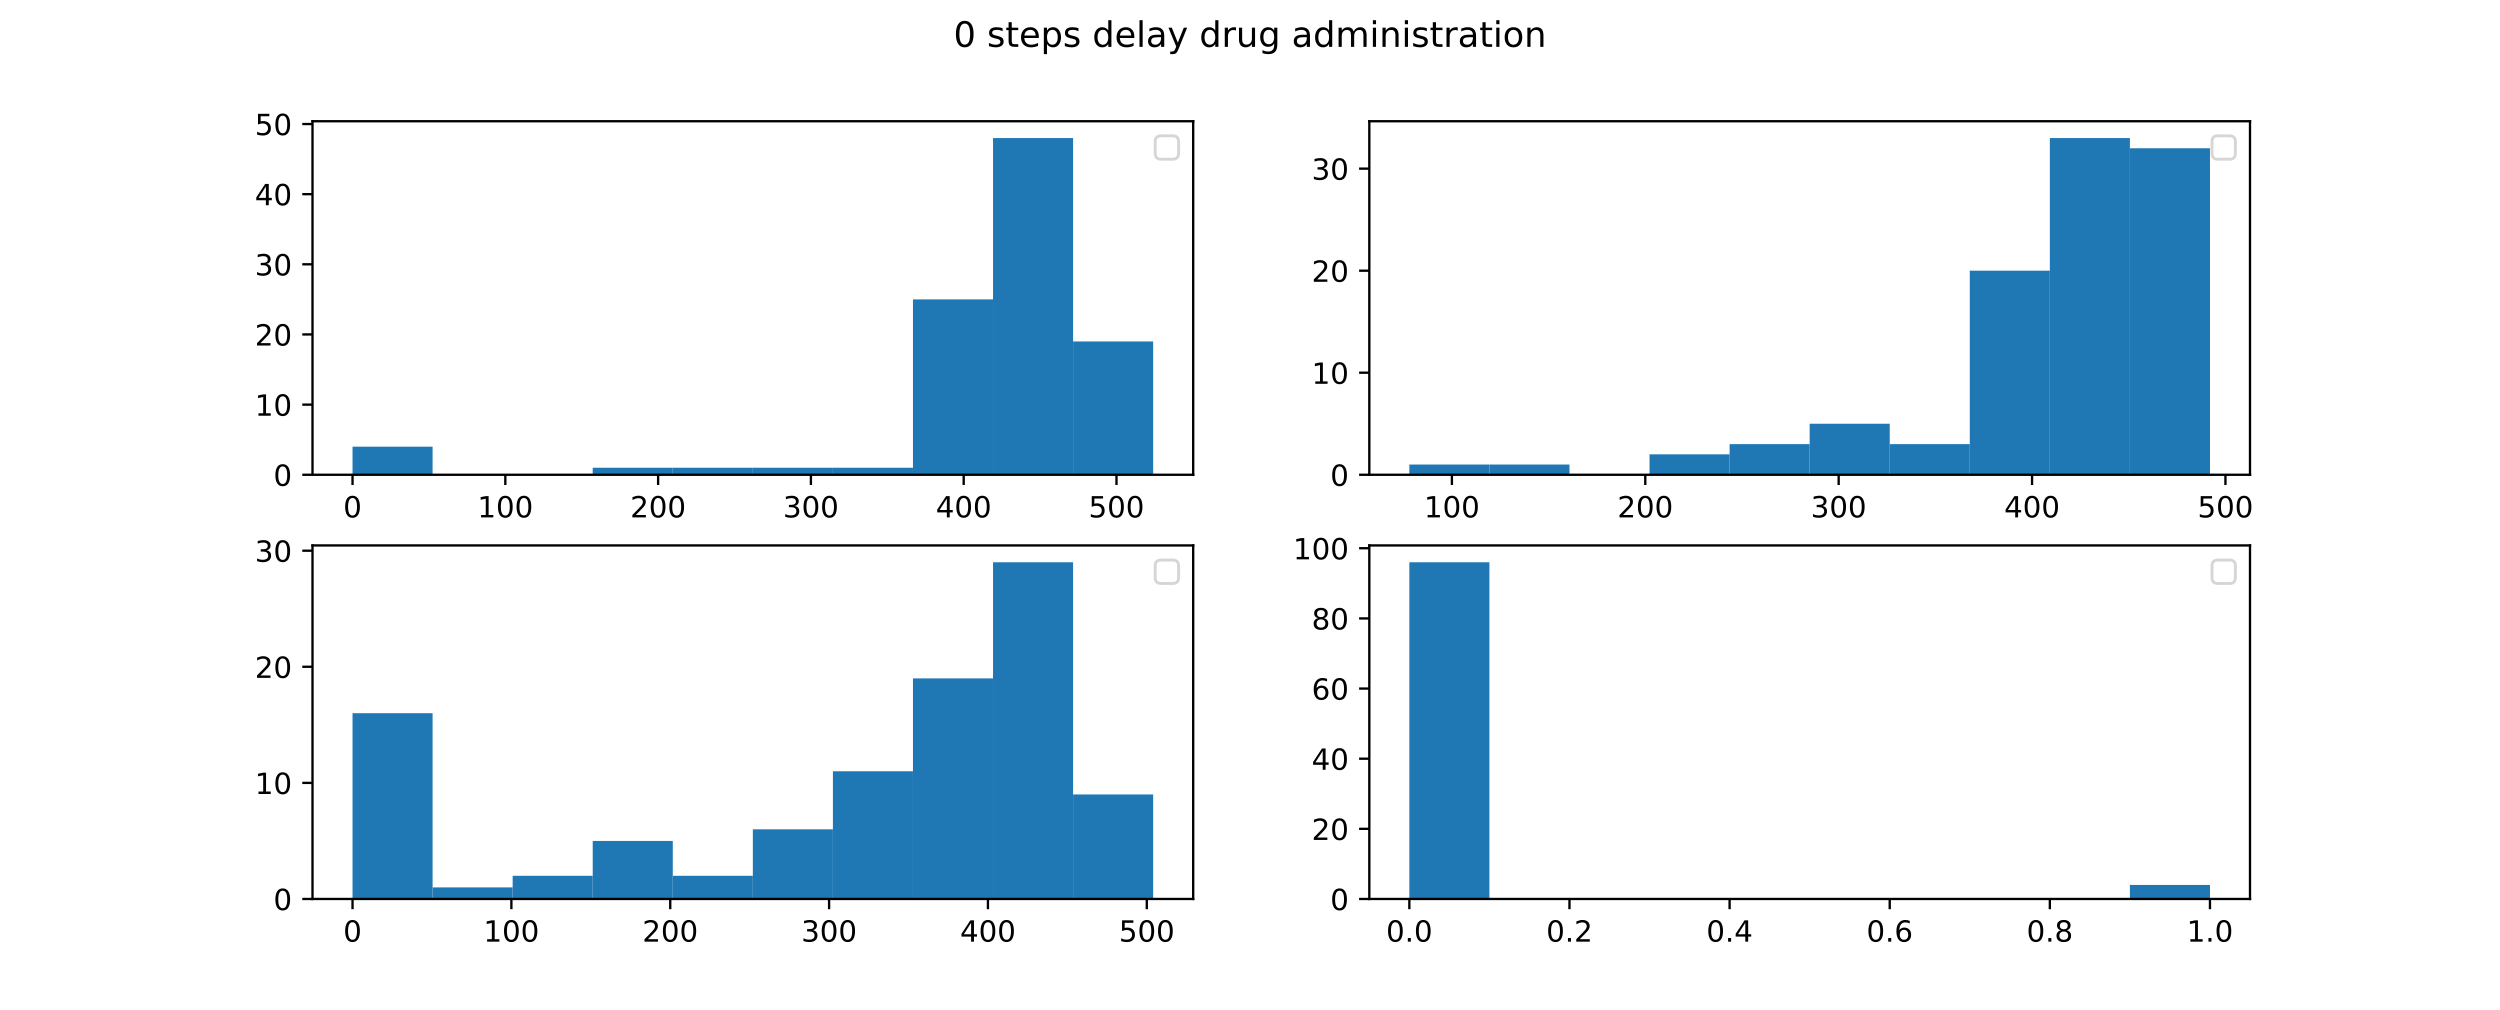 <?xml version="1.0" encoding="utf-8" standalone="no"?>
<!DOCTYPE svg PUBLIC "-//W3C//DTD SVG 1.1//EN"
  "http://www.w3.org/Graphics/SVG/1.1/DTD/svg11.dtd">
<!-- Created with matplotlib (http://matplotlib.org/) -->
<svg height="345.6pt" version="1.1" viewBox="0 0 855.36 345.6" width="855.36pt" xmlns="http://www.w3.org/2000/svg" xmlns:xlink="http://www.w3.org/1999/xlink">
 <defs>
  <style type="text/css">
*{stroke-linecap:butt;stroke-linejoin:round;}
  </style>
 </defs>
 <g id="figure_1">
  <g id="patch_1">
   <path d="M 0 345.6 
L 855.36 345.6 
L 855.36 0 
L 0 0 
z
" style="fill:#ffffff;"/>
  </g>
  <g id="axes_1">
   <g id="patch_2">
    <path d="M 106.92 162.432 
L 408.24 162.432 
L 408.24 41.472 
L 106.92 41.472 
z
" style="fill:#ffffff;"/>
   </g>
   <g id="patch_3">
    <path clip-path="url(#pc5f89e86bd)" d="M 120.616 162.432 
L 148.009 162.432 
L 148.009 152.832 
L 120.616 152.832 
z
" style="fill:#1f77b4;"/>
   </g>
   <g id="patch_4">
    <path clip-path="url(#pc5f89e86bd)" d="M 148.009 162.432 
L 175.402 162.432 
L 175.402 162.432 
L 148.009 162.432 
z
" style="fill:#1f77b4;"/>
   </g>
   <g id="patch_5">
    <path clip-path="url(#pc5f89e86bd)" d="M 175.402 162.432 
L 202.795 162.432 
L 202.795 162.432 
L 175.402 162.432 
z
" style="fill:#1f77b4;"/>
   </g>
   <g id="patch_6">
    <path clip-path="url(#pc5f89e86bd)" d="M 202.795 162.432 
L 230.187 162.432 
L 230.187 160.032 
L 202.795 160.032 
z
" style="fill:#1f77b4;"/>
   </g>
   <g id="patch_7">
    <path clip-path="url(#pc5f89e86bd)" d="M 230.187 162.432 
L 257.58 162.432 
L 257.58 160.032 
L 230.187 160.032 
z
" style="fill:#1f77b4;"/>
   </g>
   <g id="patch_8">
    <path clip-path="url(#pc5f89e86bd)" d="M 257.58 162.432 
L 284.973 162.432 
L 284.973 160.032 
L 257.58 160.032 
z
" style="fill:#1f77b4;"/>
   </g>
   <g id="patch_9">
    <path clip-path="url(#pc5f89e86bd)" d="M 284.973 162.432 
L 312.365 162.432 
L 312.365 160.032 
L 284.973 160.032 
z
" style="fill:#1f77b4;"/>
   </g>
   <g id="patch_10">
    <path clip-path="url(#pc5f89e86bd)" d="M 312.365 162.432 
L 339.758 162.432 
L 339.758 102.432 
L 312.365 102.432 
z
" style="fill:#1f77b4;"/>
   </g>
   <g id="patch_11">
    <path clip-path="url(#pc5f89e86bd)" d="M 339.758 162.432 
L 367.151 162.432 
L 367.151 47.232 
L 339.758 47.232 
z
" style="fill:#1f77b4;"/>
   </g>
   <g id="patch_12">
    <path clip-path="url(#pc5f89e86bd)" d="M 367.151 162.432 
L 394.544 162.432 
L 394.544 116.832 
L 367.151 116.832 
z
" style="fill:#1f77b4;"/>
   </g>
   <g id="matplotlib.axis_1">
    <g id="xtick_1">
     <g id="line2d_1">
      <defs>
       <path d="M 0 0 
L 0 3.5 
" id="m155c1b46a4" style="stroke:#000000;stroke-width:0.8;"/>
      </defs>
      <g>
       <use style="stroke:#000000;stroke-width:0.8;" x="120.616" xlink:href="#m155c1b46a4" y="162.432"/>
      </g>
     </g>
     <g id="text_1">
      <!-- 0 -->
      <defs>
       <path d="M 31.781 66.406 
Q 24.172 66.406 20.328 58.906 
Q 16.5 51.422 16.5 36.375 
Q 16.5 21.391 20.328 13.891 
Q 24.172 6.391 31.781 6.391 
Q 39.453 6.391 43.281 13.891 
Q 47.125 21.391 47.125 36.375 
Q 47.125 51.422 43.281 58.906 
Q 39.453 66.406 31.781 66.406 
z
M 31.781 74.219 
Q 44.047 74.219 50.516 64.516 
Q 56.984 54.828 56.984 36.375 
Q 56.984 17.969 50.516 8.266 
Q 44.047 -1.422 31.781 -1.422 
Q 19.531 -1.422 13.062 8.266 
Q 6.594 17.969 6.594 36.375 
Q 6.594 54.828 13.062 64.516 
Q 19.531 74.219 31.781 74.219 
z
" id="DejaVuSans-30"/>
      </defs>
      <g transform="translate(117.435 177.03)scale(0.1 -0.1)">
       <use xlink:href="#DejaVuSans-30"/>
      </g>
     </g>
    </g>
    <g id="xtick_2">
     <g id="line2d_2">
      <g>
       <use style="stroke:#000000;stroke-width:0.8;" x="172.893" xlink:href="#m155c1b46a4" y="162.432"/>
      </g>
     </g>
     <g id="text_2">
      <!-- 100 -->
      <defs>
       <path d="M 12.406 8.297 
L 28.516 8.297 
L 28.516 63.922 
L 10.984 60.406 
L 10.984 69.391 
L 28.422 72.906 
L 38.281 72.906 
L 38.281 8.297 
L 54.391 8.297 
L 54.391 0 
L 12.406 0 
z
" id="DejaVuSans-31"/>
      </defs>
      <g transform="translate(163.349 177.03)scale(0.1 -0.1)">
       <use xlink:href="#DejaVuSans-31"/>
       <use x="63.623" xlink:href="#DejaVuSans-30"/>
       <use x="127.246" xlink:href="#DejaVuSans-30"/>
      </g>
     </g>
    </g>
    <g id="xtick_3">
     <g id="line2d_3">
      <g>
       <use style="stroke:#000000;stroke-width:0.8;" x="225.169" xlink:href="#m155c1b46a4" y="162.432"/>
      </g>
     </g>
     <g id="text_3">
      <!-- 200 -->
      <defs>
       <path d="M 19.188 8.297 
L 53.609 8.297 
L 53.609 0 
L 7.328 0 
L 7.328 8.297 
Q 12.938 14.109 22.625 23.891 
Q 32.328 33.688 34.812 36.531 
Q 39.547 41.844 41.422 45.531 
Q 43.312 49.219 43.312 52.781 
Q 43.312 58.594 39.234 62.25 
Q 35.156 65.922 28.609 65.922 
Q 23.969 65.922 18.812 64.312 
Q 13.672 62.703 7.812 59.422 
L 7.812 69.391 
Q 13.766 71.781 18.938 73 
Q 24.125 74.219 28.422 74.219 
Q 39.75 74.219 46.484 68.547 
Q 53.219 62.891 53.219 53.422 
Q 53.219 48.922 51.531 44.891 
Q 49.859 40.875 45.406 35.406 
Q 44.188 33.984 37.641 27.219 
Q 31.109 20.453 19.188 8.297 
z
" id="DejaVuSans-32"/>
      </defs>
      <g transform="translate(215.625 177.03)scale(0.1 -0.1)">
       <use xlink:href="#DejaVuSans-32"/>
       <use x="63.623" xlink:href="#DejaVuSans-30"/>
       <use x="127.246" xlink:href="#DejaVuSans-30"/>
      </g>
     </g>
    </g>
    <g id="xtick_4">
     <g id="line2d_4">
      <g>
       <use style="stroke:#000000;stroke-width:0.8;" x="277.445" xlink:href="#m155c1b46a4" y="162.432"/>
      </g>
     </g>
     <g id="text_4">
      <!-- 300 -->
      <defs>
       <path d="M 40.578 39.312 
Q 47.656 37.797 51.625 33 
Q 55.609 28.219 55.609 21.188 
Q 55.609 10.406 48.188 4.484 
Q 40.766 -1.422 27.094 -1.422 
Q 22.516 -1.422 17.656 -0.516 
Q 12.797 0.391 7.625 2.203 
L 7.625 11.719 
Q 11.719 9.328 16.594 8.109 
Q 21.484 6.891 26.812 6.891 
Q 36.078 6.891 40.938 10.547 
Q 45.797 14.203 45.797 21.188 
Q 45.797 27.641 41.281 31.266 
Q 36.766 34.906 28.719 34.906 
L 20.219 34.906 
L 20.219 43.016 
L 29.109 43.016 
Q 36.375 43.016 40.234 45.922 
Q 44.094 48.828 44.094 54.297 
Q 44.094 59.906 40.109 62.906 
Q 36.141 65.922 28.719 65.922 
Q 24.656 65.922 20.016 65.031 
Q 15.375 64.156 9.812 62.312 
L 9.812 71.094 
Q 15.438 72.656 20.344 73.438 
Q 25.25 74.219 29.594 74.219 
Q 40.828 74.219 47.359 69.109 
Q 53.906 64.016 53.906 55.328 
Q 53.906 49.266 50.438 45.094 
Q 46.969 40.922 40.578 39.312 
z
" id="DejaVuSans-33"/>
      </defs>
      <g transform="translate(267.901 177.03)scale(0.1 -0.1)">
       <use xlink:href="#DejaVuSans-33"/>
       <use x="63.623" xlink:href="#DejaVuSans-30"/>
       <use x="127.246" xlink:href="#DejaVuSans-30"/>
      </g>
     </g>
    </g>
    <g id="xtick_5">
     <g id="line2d_5">
      <g>
       <use style="stroke:#000000;stroke-width:0.8;" x="329.721" xlink:href="#m155c1b46a4" y="162.432"/>
      </g>
     </g>
     <g id="text_5">
      <!-- 400 -->
      <defs>
       <path d="M 37.797 64.312 
L 12.891 25.391 
L 37.797 25.391 
z
M 35.203 72.906 
L 47.609 72.906 
L 47.609 25.391 
L 58.016 25.391 
L 58.016 17.188 
L 47.609 17.188 
L 47.609 0 
L 37.797 0 
L 37.797 17.188 
L 4.891 17.188 
L 4.891 26.703 
z
" id="DejaVuSans-34"/>
      </defs>
      <g transform="translate(320.177 177.03)scale(0.1 -0.1)">
       <use xlink:href="#DejaVuSans-34"/>
       <use x="63.623" xlink:href="#DejaVuSans-30"/>
       <use x="127.246" xlink:href="#DejaVuSans-30"/>
      </g>
     </g>
    </g>
    <g id="xtick_6">
     <g id="line2d_6">
      <g>
       <use style="stroke:#000000;stroke-width:0.8;" x="381.997" xlink:href="#m155c1b46a4" y="162.432"/>
      </g>
     </g>
     <g id="text_6">
      <!-- 500 -->
      <defs>
       <path d="M 10.797 72.906 
L 49.516 72.906 
L 49.516 64.594 
L 19.828 64.594 
L 19.828 46.734 
Q 21.969 47.469 24.109 47.828 
Q 26.266 48.188 28.422 48.188 
Q 40.625 48.188 47.75 41.5 
Q 54.891 34.812 54.891 23.391 
Q 54.891 11.625 47.562 5.094 
Q 40.234 -1.422 26.906 -1.422 
Q 22.312 -1.422 17.547 -0.641 
Q 12.797 0.141 7.719 1.703 
L 7.719 11.625 
Q 12.109 9.234 16.797 8.062 
Q 21.484 6.891 26.703 6.891 
Q 35.156 6.891 40.078 11.328 
Q 45.016 15.766 45.016 23.391 
Q 45.016 31 40.078 35.438 
Q 35.156 39.891 26.703 39.891 
Q 22.75 39.891 18.812 39.016 
Q 14.891 38.141 10.797 36.281 
z
" id="DejaVuSans-35"/>
      </defs>
      <g transform="translate(372.454 177.03)scale(0.1 -0.1)">
       <use xlink:href="#DejaVuSans-35"/>
       <use x="63.623" xlink:href="#DejaVuSans-30"/>
       <use x="127.246" xlink:href="#DejaVuSans-30"/>
      </g>
     </g>
    </g>
   </g>
   <g id="matplotlib.axis_2">
    <g id="ytick_1">
     <g id="line2d_7">
      <defs>
       <path d="M 0 0 
L -3.5 0 
" id="mde12a4a5ee" style="stroke:#000000;stroke-width:0.8;"/>
      </defs>
      <g>
       <use style="stroke:#000000;stroke-width:0.8;" x="106.92" xlink:href="#mde12a4a5ee" y="162.432"/>
      </g>
     </g>
     <g id="text_7">
      <!-- 0 -->
      <g transform="translate(93.558 166.231)scale(0.1 -0.1)">
       <use xlink:href="#DejaVuSans-30"/>
      </g>
     </g>
    </g>
    <g id="ytick_2">
     <g id="line2d_8">
      <g>
       <use style="stroke:#000000;stroke-width:0.8;" x="106.92" xlink:href="#mde12a4a5ee" y="138.432"/>
      </g>
     </g>
     <g id="text_8">
      <!-- 10 -->
      <g transform="translate(87.195 142.231)scale(0.1 -0.1)">
       <use xlink:href="#DejaVuSans-31"/>
       <use x="63.623" xlink:href="#DejaVuSans-30"/>
      </g>
     </g>
    </g>
    <g id="ytick_3">
     <g id="line2d_9">
      <g>
       <use style="stroke:#000000;stroke-width:0.8;" x="106.92" xlink:href="#mde12a4a5ee" y="114.432"/>
      </g>
     </g>
     <g id="text_9">
      <!-- 20 -->
      <g transform="translate(87.195 118.231)scale(0.1 -0.1)">
       <use xlink:href="#DejaVuSans-32"/>
       <use x="63.623" xlink:href="#DejaVuSans-30"/>
      </g>
     </g>
    </g>
    <g id="ytick_4">
     <g id="line2d_10">
      <g>
       <use style="stroke:#000000;stroke-width:0.8;" x="106.92" xlink:href="#mde12a4a5ee" y="90.432"/>
      </g>
     </g>
     <g id="text_10">
      <!-- 30 -->
      <g transform="translate(87.195 94.231)scale(0.1 -0.1)">
       <use xlink:href="#DejaVuSans-33"/>
       <use x="63.623" xlink:href="#DejaVuSans-30"/>
      </g>
     </g>
    </g>
    <g id="ytick_5">
     <g id="line2d_11">
      <g>
       <use style="stroke:#000000;stroke-width:0.8;" x="106.92" xlink:href="#mde12a4a5ee" y="66.432"/>
      </g>
     </g>
     <g id="text_11">
      <!-- 40 -->
      <g transform="translate(87.195 70.231)scale(0.1 -0.1)">
       <use xlink:href="#DejaVuSans-34"/>
       <use x="63.623" xlink:href="#DejaVuSans-30"/>
      </g>
     </g>
    </g>
    <g id="ytick_6">
     <g id="line2d_12">
      <g>
       <use style="stroke:#000000;stroke-width:0.8;" x="106.92" xlink:href="#mde12a4a5ee" y="42.432"/>
      </g>
     </g>
     <g id="text_12">
      <!-- 50 -->
      <g transform="translate(87.195 46.231)scale(0.1 -0.1)">
       <use xlink:href="#DejaVuSans-35"/>
       <use x="63.623" xlink:href="#DejaVuSans-30"/>
      </g>
     </g>
    </g>
   </g>
   <g id="patch_13">
    <path d="M 106.92 162.432 
L 106.92 41.472 
" style="fill:none;stroke:#000000;stroke-linecap:square;stroke-linejoin:miter;stroke-width:0.8;"/>
   </g>
   <g id="patch_14">
    <path d="M 408.24 162.432 
L 408.24 41.472 
" style="fill:none;stroke:#000000;stroke-linecap:square;stroke-linejoin:miter;stroke-width:0.8;"/>
   </g>
   <g id="patch_15">
    <path d="M 106.92 162.432 
L 408.24 162.432 
" style="fill:none;stroke:#000000;stroke-linecap:square;stroke-linejoin:miter;stroke-width:0.8;"/>
   </g>
   <g id="patch_16">
    <path d="M 106.92 41.472 
L 408.24 41.472 
" style="fill:none;stroke:#000000;stroke-linecap:square;stroke-linejoin:miter;stroke-width:0.8;"/>
   </g>
   <g id="legend_1">
    <g id="patch_17">
     <path d="M 397.24 54.472 
L 401.24 54.472 
Q 403.24 54.472 403.24 52.472 
L 403.24 48.472 
Q 403.24 46.472 401.24 46.472 
L 397.24 46.472 
Q 395.24 46.472 395.24 48.472 
L 395.24 52.472 
Q 395.24 54.472 397.24 54.472 
z
" style="fill:#ffffff;opacity:0.8;stroke:#cccccc;stroke-linejoin:miter;"/>
    </g>
   </g>
  </g>
  <g id="axes_2">
   <g id="patch_18">
    <path d="M 468.504 162.432 
L 769.824 162.432 
L 769.824 41.472 
L 468.504 41.472 
z
" style="fill:#ffffff;"/>
   </g>
   <g id="patch_19">
    <path clip-path="url(#p5e4010eaa0)" d="M 482.2 162.432 
L 509.593 162.432 
L 509.593 158.941 
L 482.2 158.941 
z
" style="fill:#1f77b4;"/>
   </g>
   <g id="patch_20">
    <path clip-path="url(#p5e4010eaa0)" d="M 509.593 162.432 
L 536.986 162.432 
L 536.986 158.941 
L 509.593 158.941 
z
" style="fill:#1f77b4;"/>
   </g>
   <g id="patch_21">
    <path clip-path="url(#p5e4010eaa0)" d="M 536.986 162.432 
L 564.379 162.432 
L 564.379 162.432 
L 536.986 162.432 
z
" style="fill:#1f77b4;"/>
   </g>
   <g id="patch_22">
    <path clip-path="url(#p5e4010eaa0)" d="M 564.379 162.432 
L 591.771 162.432 
L 591.771 155.45 
L 564.379 155.45 
z
" style="fill:#1f77b4;"/>
   </g>
   <g id="patch_23">
    <path clip-path="url(#p5e4010eaa0)" d="M 591.771 162.432 
L 619.164 162.432 
L 619.164 151.959 
L 591.771 151.959 
z
" style="fill:#1f77b4;"/>
   </g>
   <g id="patch_24">
    <path clip-path="url(#p5e4010eaa0)" d="M 619.164 162.432 
L 646.557 162.432 
L 646.557 144.977 
L 619.164 144.977 
z
" style="fill:#1f77b4;"/>
   </g>
   <g id="patch_25">
    <path clip-path="url(#p5e4010eaa0)" d="M 646.557 162.432 
L 673.949 162.432 
L 673.949 151.959 
L 646.557 151.959 
z
" style="fill:#1f77b4;"/>
   </g>
   <g id="patch_26">
    <path clip-path="url(#p5e4010eaa0)" d="M 673.949 162.432 
L 701.342 162.432 
L 701.342 92.614 
L 673.949 92.614 
z
" style="fill:#1f77b4;"/>
   </g>
   <g id="patch_27">
    <path clip-path="url(#p5e4010eaa0)" d="M 701.342 162.432 
L 728.735 162.432 
L 728.735 47.232 
L 701.342 47.232 
z
" style="fill:#1f77b4;"/>
   </g>
   <g id="patch_28">
    <path clip-path="url(#p5e4010eaa0)" d="M 728.735 162.432 
L 756.128 162.432 
L 756.128 50.723 
L 728.735 50.723 
z
" style="fill:#1f77b4;"/>
   </g>
   <g id="matplotlib.axis_3">
    <g id="xtick_7">
     <g id="line2d_13">
      <g>
       <use style="stroke:#000000;stroke-width:0.8;" x="496.757" xlink:href="#m155c1b46a4" y="162.432"/>
      </g>
     </g>
     <g id="text_13">
      <!-- 100 -->
      <g transform="translate(487.213 177.03)scale(0.1 -0.1)">
       <use xlink:href="#DejaVuSans-31"/>
       <use x="63.623" xlink:href="#DejaVuSans-30"/>
       <use x="127.246" xlink:href="#DejaVuSans-30"/>
      </g>
     </g>
    </g>
    <g id="xtick_8">
     <g id="line2d_14">
      <g>
       <use style="stroke:#000000;stroke-width:0.8;" x="562.923" xlink:href="#m155c1b46a4" y="162.432"/>
      </g>
     </g>
     <g id="text_14">
      <!-- 200 -->
      <g transform="translate(553.379 177.03)scale(0.1 -0.1)">
       <use xlink:href="#DejaVuSans-32"/>
       <use x="63.623" xlink:href="#DejaVuSans-30"/>
       <use x="127.246" xlink:href="#DejaVuSans-30"/>
      </g>
     </g>
    </g>
    <g id="xtick_9">
     <g id="line2d_15">
      <g>
       <use style="stroke:#000000;stroke-width:0.8;" x="629.089" xlink:href="#m155c1b46a4" y="162.432"/>
      </g>
     </g>
     <g id="text_15">
      <!-- 300 -->
      <g transform="translate(619.545 177.03)scale(0.1 -0.1)">
       <use xlink:href="#DejaVuSans-33"/>
       <use x="63.623" xlink:href="#DejaVuSans-30"/>
       <use x="127.246" xlink:href="#DejaVuSans-30"/>
      </g>
     </g>
    </g>
    <g id="xtick_10">
     <g id="line2d_16">
      <g>
       <use style="stroke:#000000;stroke-width:0.8;" x="695.255" xlink:href="#m155c1b46a4" y="162.432"/>
      </g>
     </g>
     <g id="text_16">
      <!-- 400 -->
      <g transform="translate(685.711 177.03)scale(0.1 -0.1)">
       <use xlink:href="#DejaVuSans-34"/>
       <use x="63.623" xlink:href="#DejaVuSans-30"/>
       <use x="127.246" xlink:href="#DejaVuSans-30"/>
      </g>
     </g>
    </g>
    <g id="xtick_11">
     <g id="line2d_17">
      <g>
       <use style="stroke:#000000;stroke-width:0.8;" x="761.421" xlink:href="#m155c1b46a4" y="162.432"/>
      </g>
     </g>
     <g id="text_17">
      <!-- 500 -->
      <g transform="translate(751.877 177.03)scale(0.1 -0.1)">
       <use xlink:href="#DejaVuSans-35"/>
       <use x="63.623" xlink:href="#DejaVuSans-30"/>
       <use x="127.246" xlink:href="#DejaVuSans-30"/>
      </g>
     </g>
    </g>
   </g>
   <g id="matplotlib.axis_4">
    <g id="ytick_7">
     <g id="line2d_18">
      <g>
       <use style="stroke:#000000;stroke-width:0.8;" x="468.504" xlink:href="#mde12a4a5ee" y="162.432"/>
      </g>
     </g>
     <g id="text_18">
      <!-- 0 -->
      <g transform="translate(455.142 166.231)scale(0.1 -0.1)">
       <use xlink:href="#DejaVuSans-30"/>
      </g>
     </g>
    </g>
    <g id="ytick_8">
     <g id="line2d_19">
      <g>
       <use style="stroke:#000000;stroke-width:0.8;" x="468.504" xlink:href="#mde12a4a5ee" y="127.523"/>
      </g>
     </g>
     <g id="text_19">
      <!-- 10 -->
      <g transform="translate(448.779 131.322)scale(0.1 -0.1)">
       <use xlink:href="#DejaVuSans-31"/>
       <use x="63.623" xlink:href="#DejaVuSans-30"/>
      </g>
     </g>
    </g>
    <g id="ytick_9">
     <g id="line2d_20">
      <g>
       <use style="stroke:#000000;stroke-width:0.8;" x="468.504" xlink:href="#mde12a4a5ee" y="92.614"/>
      </g>
     </g>
     <g id="text_20">
      <!-- 20 -->
      <g transform="translate(448.779 96.413)scale(0.1 -0.1)">
       <use xlink:href="#DejaVuSans-32"/>
       <use x="63.623" xlink:href="#DejaVuSans-30"/>
      </g>
     </g>
    </g>
    <g id="ytick_10">
     <g id="line2d_21">
      <g>
       <use style="stroke:#000000;stroke-width:0.8;" x="468.504" xlink:href="#mde12a4a5ee" y="57.705"/>
      </g>
     </g>
     <g id="text_21">
      <!-- 30 -->
      <g transform="translate(448.779 61.504)scale(0.1 -0.1)">
       <use xlink:href="#DejaVuSans-33"/>
       <use x="63.623" xlink:href="#DejaVuSans-30"/>
      </g>
     </g>
    </g>
   </g>
   <g id="patch_29">
    <path d="M 468.504 162.432 
L 468.504 41.472 
" style="fill:none;stroke:#000000;stroke-linecap:square;stroke-linejoin:miter;stroke-width:0.8;"/>
   </g>
   <g id="patch_30">
    <path d="M 769.824 162.432 
L 769.824 41.472 
" style="fill:none;stroke:#000000;stroke-linecap:square;stroke-linejoin:miter;stroke-width:0.8;"/>
   </g>
   <g id="patch_31">
    <path d="M 468.504 162.432 
L 769.824 162.432 
" style="fill:none;stroke:#000000;stroke-linecap:square;stroke-linejoin:miter;stroke-width:0.8;"/>
   </g>
   <g id="patch_32">
    <path d="M 468.504 41.472 
L 769.824 41.472 
" style="fill:none;stroke:#000000;stroke-linecap:square;stroke-linejoin:miter;stroke-width:0.8;"/>
   </g>
   <g id="legend_2">
    <g id="patch_33">
     <path d="M 758.824 54.472 
L 762.824 54.472 
Q 764.824 54.472 764.824 52.472 
L 764.824 48.472 
Q 764.824 46.472 762.824 46.472 
L 758.824 46.472 
Q 756.824 46.472 756.824 48.472 
L 756.824 52.472 
Q 756.824 54.472 758.824 54.472 
z
" style="fill:#ffffff;opacity:0.8;stroke:#cccccc;stroke-linejoin:miter;"/>
    </g>
   </g>
  </g>
  <g id="axes_3">
   <g id="patch_34">
    <path d="M 106.92 307.584 
L 408.24 307.584 
L 408.24 186.624 
L 106.92 186.624 
z
" style="fill:#ffffff;"/>
   </g>
   <g id="patch_35">
    <path clip-path="url(#pfd3eb1726e)" d="M 120.616 307.584 
L 148.009 307.584 
L 148.009 244.025 
L 120.616 244.025 
z
" style="fill:#1f77b4;"/>
   </g>
   <g id="patch_36">
    <path clip-path="url(#pfd3eb1726e)" d="M 148.009 307.584 
L 175.402 307.584 
L 175.402 303.612 
L 148.009 303.612 
z
" style="fill:#1f77b4;"/>
   </g>
   <g id="patch_37">
    <path clip-path="url(#pfd3eb1726e)" d="M 175.402 307.584 
L 202.795 307.584 
L 202.795 299.639 
L 175.402 299.639 
z
" style="fill:#1f77b4;"/>
   </g>
   <g id="patch_38">
    <path clip-path="url(#pfd3eb1726e)" d="M 202.795 307.584 
L 230.187 307.584 
L 230.187 287.722 
L 202.795 287.722 
z
" style="fill:#1f77b4;"/>
   </g>
   <g id="patch_39">
    <path clip-path="url(#pfd3eb1726e)" d="M 230.187 307.584 
L 257.58 307.584 
L 257.58 299.639 
L 230.187 299.639 
z
" style="fill:#1f77b4;"/>
   </g>
   <g id="patch_40">
    <path clip-path="url(#pfd3eb1726e)" d="M 257.58 307.584 
L 284.973 307.584 
L 284.973 283.75 
L 257.58 283.75 
z
" style="fill:#1f77b4;"/>
   </g>
   <g id="patch_41">
    <path clip-path="url(#pfd3eb1726e)" d="M 284.973 307.584 
L 312.365 307.584 
L 312.365 263.887 
L 284.973 263.887 
z
" style="fill:#1f77b4;"/>
   </g>
   <g id="patch_42">
    <path clip-path="url(#pfd3eb1726e)" d="M 312.365 307.584 
L 339.758 307.584 
L 339.758 232.108 
L 312.365 232.108 
z
" style="fill:#1f77b4;"/>
   </g>
   <g id="patch_43">
    <path clip-path="url(#pfd3eb1726e)" d="M 339.758 307.584 
L 367.151 307.584 
L 367.151 192.384 
L 339.758 192.384 
z
" style="fill:#1f77b4;"/>
   </g>
   <g id="patch_44">
    <path clip-path="url(#pfd3eb1726e)" d="M 367.151 307.584 
L 394.544 307.584 
L 394.544 271.832 
L 367.151 271.832 
z
" style="fill:#1f77b4;"/>
   </g>
   <g id="matplotlib.axis_5">
    <g id="xtick_12">
     <g id="line2d_22">
      <g>
       <use style="stroke:#000000;stroke-width:0.8;" x="120.616" xlink:href="#m155c1b46a4" y="307.584"/>
      </g>
     </g>
     <g id="text_22">
      <!-- 0 -->
      <g transform="translate(117.435 322.182)scale(0.1 -0.1)">
       <use xlink:href="#DejaVuSans-30"/>
      </g>
     </g>
    </g>
    <g id="xtick_13">
     <g id="line2d_23">
      <g>
       <use style="stroke:#000000;stroke-width:0.8;" x="174.967" xlink:href="#m155c1b46a4" y="307.584"/>
      </g>
     </g>
     <g id="text_23">
      <!-- 100 -->
      <g transform="translate(165.423 322.182)scale(0.1 -0.1)">
       <use xlink:href="#DejaVuSans-31"/>
       <use x="63.623" xlink:href="#DejaVuSans-30"/>
       <use x="127.246" xlink:href="#DejaVuSans-30"/>
      </g>
     </g>
    </g>
    <g id="xtick_14">
     <g id="line2d_24">
      <g>
       <use style="stroke:#000000;stroke-width:0.8;" x="229.318" xlink:href="#m155c1b46a4" y="307.584"/>
      </g>
     </g>
     <g id="text_24">
      <!-- 200 -->
      <g transform="translate(219.774 322.182)scale(0.1 -0.1)">
       <use xlink:href="#DejaVuSans-32"/>
       <use x="63.623" xlink:href="#DejaVuSans-30"/>
       <use x="127.246" xlink:href="#DejaVuSans-30"/>
      </g>
     </g>
    </g>
    <g id="xtick_15">
     <g id="line2d_25">
      <g>
       <use style="stroke:#000000;stroke-width:0.8;" x="283.668" xlink:href="#m155c1b46a4" y="307.584"/>
      </g>
     </g>
     <g id="text_25">
      <!-- 300 -->
      <g transform="translate(274.125 322.182)scale(0.1 -0.1)">
       <use xlink:href="#DejaVuSans-33"/>
       <use x="63.623" xlink:href="#DejaVuSans-30"/>
       <use x="127.246" xlink:href="#DejaVuSans-30"/>
      </g>
     </g>
    </g>
    <g id="xtick_16">
     <g id="line2d_26">
      <g>
       <use style="stroke:#000000;stroke-width:0.8;" x="338.019" xlink:href="#m155c1b46a4" y="307.584"/>
      </g>
     </g>
     <g id="text_26">
      <!-- 400 -->
      <g transform="translate(328.475 322.182)scale(0.1 -0.1)">
       <use xlink:href="#DejaVuSans-34"/>
       <use x="63.623" xlink:href="#DejaVuSans-30"/>
       <use x="127.246" xlink:href="#DejaVuSans-30"/>
      </g>
     </g>
    </g>
    <g id="xtick_17">
     <g id="line2d_27">
      <g>
       <use style="stroke:#000000;stroke-width:0.8;" x="392.37" xlink:href="#m155c1b46a4" y="307.584"/>
      </g>
     </g>
     <g id="text_27">
      <!-- 500 -->
      <g transform="translate(382.826 322.182)scale(0.1 -0.1)">
       <use xlink:href="#DejaVuSans-35"/>
       <use x="63.623" xlink:href="#DejaVuSans-30"/>
       <use x="127.246" xlink:href="#DejaVuSans-30"/>
      </g>
     </g>
    </g>
   </g>
   <g id="matplotlib.axis_6">
    <g id="ytick_11">
     <g id="line2d_28">
      <g>
       <use style="stroke:#000000;stroke-width:0.8;" x="106.92" xlink:href="#mde12a4a5ee" y="307.584"/>
      </g>
     </g>
     <g id="text_28">
      <!-- 0 -->
      <g transform="translate(93.558 311.383)scale(0.1 -0.1)">
       <use xlink:href="#DejaVuSans-30"/>
      </g>
     </g>
    </g>
    <g id="ytick_12">
     <g id="line2d_29">
      <g>
       <use style="stroke:#000000;stroke-width:0.8;" x="106.92" xlink:href="#mde12a4a5ee" y="267.86"/>
      </g>
     </g>
     <g id="text_29">
      <!-- 10 -->
      <g transform="translate(87.195 271.659)scale(0.1 -0.1)">
       <use xlink:href="#DejaVuSans-31"/>
       <use x="63.623" xlink:href="#DejaVuSans-30"/>
      </g>
     </g>
    </g>
    <g id="ytick_13">
     <g id="line2d_30">
      <g>
       <use style="stroke:#000000;stroke-width:0.8;" x="106.92" xlink:href="#mde12a4a5ee" y="228.136"/>
      </g>
     </g>
     <g id="text_30">
      <!-- 20 -->
      <g transform="translate(87.195 231.935)scale(0.1 -0.1)">
       <use xlink:href="#DejaVuSans-32"/>
       <use x="63.623" xlink:href="#DejaVuSans-30"/>
      </g>
     </g>
    </g>
    <g id="ytick_14">
     <g id="line2d_31">
      <g>
       <use style="stroke:#000000;stroke-width:0.8;" x="106.92" xlink:href="#mde12a4a5ee" y="188.412"/>
      </g>
     </g>
     <g id="text_31">
      <!-- 30 -->
      <g transform="translate(87.195 192.211)scale(0.1 -0.1)">
       <use xlink:href="#DejaVuSans-33"/>
       <use x="63.623" xlink:href="#DejaVuSans-30"/>
      </g>
     </g>
    </g>
   </g>
   <g id="patch_45">
    <path d="M 106.92 307.584 
L 106.92 186.624 
" style="fill:none;stroke:#000000;stroke-linecap:square;stroke-linejoin:miter;stroke-width:0.8;"/>
   </g>
   <g id="patch_46">
    <path d="M 408.24 307.584 
L 408.24 186.624 
" style="fill:none;stroke:#000000;stroke-linecap:square;stroke-linejoin:miter;stroke-width:0.8;"/>
   </g>
   <g id="patch_47">
    <path d="M 106.92 307.584 
L 408.24 307.584 
" style="fill:none;stroke:#000000;stroke-linecap:square;stroke-linejoin:miter;stroke-width:0.8;"/>
   </g>
   <g id="patch_48">
    <path d="M 106.92 186.624 
L 408.24 186.624 
" style="fill:none;stroke:#000000;stroke-linecap:square;stroke-linejoin:miter;stroke-width:0.8;"/>
   </g>
   <g id="legend_3">
    <g id="patch_49">
     <path d="M 397.24 199.624 
L 401.24 199.624 
Q 403.24 199.624 403.24 197.624 
L 403.24 193.624 
Q 403.24 191.624 401.24 191.624 
L 397.24 191.624 
Q 395.24 191.624 395.24 193.624 
L 395.24 197.624 
Q 395.24 199.624 397.24 199.624 
z
" style="fill:#ffffff;opacity:0.8;stroke:#cccccc;stroke-linejoin:miter;"/>
    </g>
   </g>
  </g>
  <g id="axes_4">
   <g id="patch_50">
    <path d="M 468.504 307.584 
L 769.824 307.584 
L 769.824 186.624 
L 468.504 186.624 
z
" style="fill:#ffffff;"/>
   </g>
   <g id="patch_51">
    <path clip-path="url(#pfe1735daad)" d="M 482.2 307.584 
L 509.593 307.584 
L 509.593 192.384 
L 482.2 192.384 
z
" style="fill:#1f77b4;"/>
   </g>
   <g id="patch_52">
    <path clip-path="url(#pfe1735daad)" d="M 509.593 307.584 
L 536.986 307.584 
L 536.986 307.584 
L 509.593 307.584 
z
" style="fill:#1f77b4;"/>
   </g>
   <g id="patch_53">
    <path clip-path="url(#pfe1735daad)" d="M 536.986 307.584 
L 564.379 307.584 
L 564.379 307.584 
L 536.986 307.584 
z
" style="fill:#1f77b4;"/>
   </g>
   <g id="patch_54">
    <path clip-path="url(#pfe1735daad)" d="M 564.379 307.584 
L 591.771 307.584 
L 591.771 307.584 
L 564.379 307.584 
z
" style="fill:#1f77b4;"/>
   </g>
   <g id="patch_55">
    <path clip-path="url(#pfe1735daad)" d="M 591.771 307.584 
L 619.164 307.584 
L 619.164 307.584 
L 591.771 307.584 
z
" style="fill:#1f77b4;"/>
   </g>
   <g id="patch_56">
    <path clip-path="url(#pfe1735daad)" d="M 619.164 307.584 
L 646.557 307.584 
L 646.557 307.584 
L 619.164 307.584 
z
" style="fill:#1f77b4;"/>
   </g>
   <g id="patch_57">
    <path clip-path="url(#pfe1735daad)" d="M 646.557 307.584 
L 673.949 307.584 
L 673.949 307.584 
L 646.557 307.584 
z
" style="fill:#1f77b4;"/>
   </g>
   <g id="patch_58">
    <path clip-path="url(#pfe1735daad)" d="M 673.949 307.584 
L 701.342 307.584 
L 701.342 307.584 
L 673.949 307.584 
z
" style="fill:#1f77b4;"/>
   </g>
   <g id="patch_59">
    <path clip-path="url(#pfe1735daad)" d="M 701.342 307.584 
L 728.735 307.584 
L 728.735 307.584 
L 701.342 307.584 
z
" style="fill:#1f77b4;"/>
   </g>
   <g id="patch_60">
    <path clip-path="url(#pfe1735daad)" d="M 728.735 307.584 
L 756.128 307.584 
L 756.128 302.784 
L 728.735 302.784 
z
" style="fill:#1f77b4;"/>
   </g>
   <g id="matplotlib.axis_7">
    <g id="xtick_18">
     <g id="line2d_32">
      <g>
       <use style="stroke:#000000;stroke-width:0.8;" x="482.2" xlink:href="#m155c1b46a4" y="307.584"/>
      </g>
     </g>
     <g id="text_32">
      <!-- 0.0 -->
      <defs>
       <path d="M 10.688 12.406 
L 21 12.406 
L 21 0 
L 10.688 0 
z
" id="DejaVuSans-2e"/>
      </defs>
      <g transform="translate(474.249 322.182)scale(0.1 -0.1)">
       <use xlink:href="#DejaVuSans-30"/>
       <use x="63.623" xlink:href="#DejaVuSans-2e"/>
       <use x="95.41" xlink:href="#DejaVuSans-30"/>
      </g>
     </g>
    </g>
    <g id="xtick_19">
     <g id="line2d_33">
      <g>
       <use style="stroke:#000000;stroke-width:0.8;" x="536.986" xlink:href="#m155c1b46a4" y="307.584"/>
      </g>
     </g>
     <g id="text_33">
      <!-- 0.2 -->
      <g transform="translate(529.034 322.182)scale(0.1 -0.1)">
       <use xlink:href="#DejaVuSans-30"/>
       <use x="63.623" xlink:href="#DejaVuSans-2e"/>
       <use x="95.41" xlink:href="#DejaVuSans-32"/>
      </g>
     </g>
    </g>
    <g id="xtick_20">
     <g id="line2d_34">
      <g>
       <use style="stroke:#000000;stroke-width:0.8;" x="591.771" xlink:href="#m155c1b46a4" y="307.584"/>
      </g>
     </g>
     <g id="text_34">
      <!-- 0.4 -->
      <g transform="translate(583.82 322.182)scale(0.1 -0.1)">
       <use xlink:href="#DejaVuSans-30"/>
       <use x="63.623" xlink:href="#DejaVuSans-2e"/>
       <use x="95.41" xlink:href="#DejaVuSans-34"/>
      </g>
     </g>
    </g>
    <g id="xtick_21">
     <g id="line2d_35">
      <g>
       <use style="stroke:#000000;stroke-width:0.8;" x="646.557" xlink:href="#m155c1b46a4" y="307.584"/>
      </g>
     </g>
     <g id="text_35">
      <!-- 0.6 -->
      <defs>
       <path d="M 33.016 40.375 
Q 26.375 40.375 22.484 35.828 
Q 18.609 31.297 18.609 23.391 
Q 18.609 15.531 22.484 10.953 
Q 26.375 6.391 33.016 6.391 
Q 39.656 6.391 43.531 10.953 
Q 47.406 15.531 47.406 23.391 
Q 47.406 31.297 43.531 35.828 
Q 39.656 40.375 33.016 40.375 
z
M 52.594 71.297 
L 52.594 62.312 
Q 48.875 64.062 45.094 64.984 
Q 41.312 65.922 37.594 65.922 
Q 27.828 65.922 22.672 59.328 
Q 17.531 52.734 16.797 39.406 
Q 19.672 43.656 24.016 45.922 
Q 28.375 48.188 33.594 48.188 
Q 44.578 48.188 50.953 41.516 
Q 57.328 34.859 57.328 23.391 
Q 57.328 12.156 50.688 5.359 
Q 44.047 -1.422 33.016 -1.422 
Q 20.359 -1.422 13.672 8.266 
Q 6.984 17.969 6.984 36.375 
Q 6.984 53.656 15.188 63.938 
Q 23.391 74.219 37.203 74.219 
Q 40.922 74.219 44.703 73.484 
Q 48.484 72.75 52.594 71.297 
z
" id="DejaVuSans-36"/>
      </defs>
      <g transform="translate(638.605 322.182)scale(0.1 -0.1)">
       <use xlink:href="#DejaVuSans-30"/>
       <use x="63.623" xlink:href="#DejaVuSans-2e"/>
       <use x="95.41" xlink:href="#DejaVuSans-36"/>
      </g>
     </g>
    </g>
    <g id="xtick_22">
     <g id="line2d_36">
      <g>
       <use style="stroke:#000000;stroke-width:0.8;" x="701.342" xlink:href="#m155c1b46a4" y="307.584"/>
      </g>
     </g>
     <g id="text_36">
      <!-- 0.8 -->
      <defs>
       <path d="M 31.781 34.625 
Q 24.75 34.625 20.719 30.859 
Q 16.703 27.094 16.703 20.516 
Q 16.703 13.922 20.719 10.156 
Q 24.75 6.391 31.781 6.391 
Q 38.812 6.391 42.859 10.172 
Q 46.922 13.969 46.922 20.516 
Q 46.922 27.094 42.891 30.859 
Q 38.875 34.625 31.781 34.625 
z
M 21.922 38.812 
Q 15.578 40.375 12.031 44.719 
Q 8.5 49.078 8.5 55.328 
Q 8.5 64.062 14.719 69.141 
Q 20.953 74.219 31.781 74.219 
Q 42.672 74.219 48.875 69.141 
Q 55.078 64.062 55.078 55.328 
Q 55.078 49.078 51.531 44.719 
Q 48 40.375 41.703 38.812 
Q 48.828 37.156 52.797 32.312 
Q 56.781 27.484 56.781 20.516 
Q 56.781 9.906 50.312 4.234 
Q 43.844 -1.422 31.781 -1.422 
Q 19.734 -1.422 13.25 4.234 
Q 6.781 9.906 6.781 20.516 
Q 6.781 27.484 10.781 32.312 
Q 14.797 37.156 21.922 38.812 
z
M 18.312 54.391 
Q 18.312 48.734 21.844 45.562 
Q 25.391 42.391 31.781 42.391 
Q 38.141 42.391 41.719 45.562 
Q 45.312 48.734 45.312 54.391 
Q 45.312 60.062 41.719 63.234 
Q 38.141 66.406 31.781 66.406 
Q 25.391 66.406 21.844 63.234 
Q 18.312 60.062 18.312 54.391 
z
" id="DejaVuSans-38"/>
      </defs>
      <g transform="translate(693.391 322.182)scale(0.1 -0.1)">
       <use xlink:href="#DejaVuSans-30"/>
       <use x="63.623" xlink:href="#DejaVuSans-2e"/>
       <use x="95.41" xlink:href="#DejaVuSans-38"/>
      </g>
     </g>
    </g>
    <g id="xtick_23">
     <g id="line2d_37">
      <g>
       <use style="stroke:#000000;stroke-width:0.8;" x="756.128" xlink:href="#m155c1b46a4" y="307.584"/>
      </g>
     </g>
     <g id="text_37">
      <!-- 1.0 -->
      <g transform="translate(748.176 322.182)scale(0.1 -0.1)">
       <use xlink:href="#DejaVuSans-31"/>
       <use x="63.623" xlink:href="#DejaVuSans-2e"/>
       <use x="95.41" xlink:href="#DejaVuSans-30"/>
      </g>
     </g>
    </g>
   </g>
   <g id="matplotlib.axis_8">
    <g id="ytick_15">
     <g id="line2d_38">
      <g>
       <use style="stroke:#000000;stroke-width:0.8;" x="468.504" xlink:href="#mde12a4a5ee" y="307.584"/>
      </g>
     </g>
     <g id="text_38">
      <!-- 0 -->
      <g transform="translate(455.142 311.383)scale(0.1 -0.1)">
       <use xlink:href="#DejaVuSans-30"/>
      </g>
     </g>
    </g>
    <g id="ytick_16">
     <g id="line2d_39">
      <g>
       <use style="stroke:#000000;stroke-width:0.8;" x="468.504" xlink:href="#mde12a4a5ee" y="283.584"/>
      </g>
     </g>
     <g id="text_39">
      <!-- 20 -->
      <g transform="translate(448.779 287.383)scale(0.1 -0.1)">
       <use xlink:href="#DejaVuSans-32"/>
       <use x="63.623" xlink:href="#DejaVuSans-30"/>
      </g>
     </g>
    </g>
    <g id="ytick_17">
     <g id="line2d_40">
      <g>
       <use style="stroke:#000000;stroke-width:0.8;" x="468.504" xlink:href="#mde12a4a5ee" y="259.584"/>
      </g>
     </g>
     <g id="text_40">
      <!-- 40 -->
      <g transform="translate(448.779 263.383)scale(0.1 -0.1)">
       <use xlink:href="#DejaVuSans-34"/>
       <use x="63.623" xlink:href="#DejaVuSans-30"/>
      </g>
     </g>
    </g>
    <g id="ytick_18">
     <g id="line2d_41">
      <g>
       <use style="stroke:#000000;stroke-width:0.8;" x="468.504" xlink:href="#mde12a4a5ee" y="235.584"/>
      </g>
     </g>
     <g id="text_41">
      <!-- 60 -->
      <g transform="translate(448.779 239.383)scale(0.1 -0.1)">
       <use xlink:href="#DejaVuSans-36"/>
       <use x="63.623" xlink:href="#DejaVuSans-30"/>
      </g>
     </g>
    </g>
    <g id="ytick_19">
     <g id="line2d_42">
      <g>
       <use style="stroke:#000000;stroke-width:0.8;" x="468.504" xlink:href="#mde12a4a5ee" y="211.584"/>
      </g>
     </g>
     <g id="text_42">
      <!-- 80 -->
      <g transform="translate(448.779 215.383)scale(0.1 -0.1)">
       <use xlink:href="#DejaVuSans-38"/>
       <use x="63.623" xlink:href="#DejaVuSans-30"/>
      </g>
     </g>
    </g>
    <g id="ytick_20">
     <g id="line2d_43">
      <g>
       <use style="stroke:#000000;stroke-width:0.8;" x="468.504" xlink:href="#mde12a4a5ee" y="187.584"/>
      </g>
     </g>
     <g id="text_43">
      <!-- 100 -->
      <g transform="translate(442.416 191.383)scale(0.1 -0.1)">
       <use xlink:href="#DejaVuSans-31"/>
       <use x="63.623" xlink:href="#DejaVuSans-30"/>
       <use x="127.246" xlink:href="#DejaVuSans-30"/>
      </g>
     </g>
    </g>
   </g>
   <g id="patch_61">
    <path d="M 468.504 307.584 
L 468.504 186.624 
" style="fill:none;stroke:#000000;stroke-linecap:square;stroke-linejoin:miter;stroke-width:0.8;"/>
   </g>
   <g id="patch_62">
    <path d="M 769.824 307.584 
L 769.824 186.624 
" style="fill:none;stroke:#000000;stroke-linecap:square;stroke-linejoin:miter;stroke-width:0.8;"/>
   </g>
   <g id="patch_63">
    <path d="M 468.504 307.584 
L 769.824 307.584 
" style="fill:none;stroke:#000000;stroke-linecap:square;stroke-linejoin:miter;stroke-width:0.8;"/>
   </g>
   <g id="patch_64">
    <path d="M 468.504 186.624 
L 769.824 186.624 
" style="fill:none;stroke:#000000;stroke-linecap:square;stroke-linejoin:miter;stroke-width:0.8;"/>
   </g>
   <g id="legend_4">
    <g id="patch_65">
     <path d="M 758.824 199.624 
L 762.824 199.624 
Q 764.824 199.624 764.824 197.624 
L 764.824 193.624 
Q 764.824 191.624 762.824 191.624 
L 758.824 191.624 
Q 756.824 191.624 756.824 193.624 
L 756.824 197.624 
Q 756.824 199.624 758.824 199.624 
z
" style="fill:#ffffff;opacity:0.8;stroke:#cccccc;stroke-linejoin:miter;"/>
    </g>
   </g>
  </g>
  <g id="text_44">
   <!-- 0 steps delay drug administration -->
   <defs>
    <path id="DejaVuSans-20"/>
    <path d="M 44.281 53.078 
L 44.281 44.578 
Q 40.484 46.531 36.375 47.5 
Q 32.281 48.484 27.875 48.484 
Q 21.188 48.484 17.844 46.438 
Q 14.5 44.391 14.5 40.281 
Q 14.5 37.156 16.891 35.375 
Q 19.281 33.594 26.516 31.984 
L 29.594 31.297 
Q 39.156 29.25 43.188 25.516 
Q 47.219 21.781 47.219 15.094 
Q 47.219 7.469 41.188 3.016 
Q 35.156 -1.422 24.609 -1.422 
Q 20.219 -1.422 15.453 -0.562 
Q 10.688 0.297 5.422 2 
L 5.422 11.281 
Q 10.406 8.688 15.234 7.391 
Q 20.062 6.109 24.812 6.109 
Q 31.156 6.109 34.562 8.281 
Q 37.984 10.453 37.984 14.406 
Q 37.984 18.062 35.516 20.016 
Q 33.062 21.969 24.703 23.781 
L 21.578 24.516 
Q 13.234 26.266 9.516 29.906 
Q 5.812 33.547 5.812 39.891 
Q 5.812 47.609 11.281 51.797 
Q 16.75 56 26.812 56 
Q 31.781 56 36.172 55.266 
Q 40.578 54.547 44.281 53.078 
z
" id="DejaVuSans-73"/>
    <path d="M 18.312 70.219 
L 18.312 54.688 
L 36.812 54.688 
L 36.812 47.703 
L 18.312 47.703 
L 18.312 18.016 
Q 18.312 11.328 20.141 9.422 
Q 21.969 7.516 27.594 7.516 
L 36.812 7.516 
L 36.812 0 
L 27.594 0 
Q 17.188 0 13.234 3.875 
Q 9.281 7.766 9.281 18.016 
L 9.281 47.703 
L 2.688 47.703 
L 2.688 54.688 
L 9.281 54.688 
L 9.281 70.219 
z
" id="DejaVuSans-74"/>
    <path d="M 56.203 29.594 
L 56.203 25.203 
L 14.891 25.203 
Q 15.484 15.922 20.484 11.062 
Q 25.484 6.203 34.422 6.203 
Q 39.594 6.203 44.453 7.469 
Q 49.312 8.734 54.109 11.281 
L 54.109 2.781 
Q 49.266 0.734 44.188 -0.344 
Q 39.109 -1.422 33.891 -1.422 
Q 20.797 -1.422 13.156 6.188 
Q 5.516 13.812 5.516 26.812 
Q 5.516 40.234 12.766 48.109 
Q 20.016 56 32.328 56 
Q 43.359 56 49.781 48.891 
Q 56.203 41.797 56.203 29.594 
z
M 47.219 32.234 
Q 47.125 39.594 43.094 43.984 
Q 39.062 48.391 32.422 48.391 
Q 24.906 48.391 20.391 44.141 
Q 15.875 39.891 15.188 32.172 
z
" id="DejaVuSans-65"/>
    <path d="M 18.109 8.203 
L 18.109 -20.797 
L 9.078 -20.797 
L 9.078 54.688 
L 18.109 54.688 
L 18.109 46.391 
Q 20.953 51.266 25.266 53.625 
Q 29.594 56 35.594 56 
Q 45.562 56 51.781 48.094 
Q 58.016 40.188 58.016 27.297 
Q 58.016 14.406 51.781 6.484 
Q 45.562 -1.422 35.594 -1.422 
Q 29.594 -1.422 25.266 0.953 
Q 20.953 3.328 18.109 8.203 
z
M 48.688 27.297 
Q 48.688 37.203 44.609 42.844 
Q 40.531 48.484 33.406 48.484 
Q 26.266 48.484 22.188 42.844 
Q 18.109 37.203 18.109 27.297 
Q 18.109 17.391 22.188 11.75 
Q 26.266 6.109 33.406 6.109 
Q 40.531 6.109 44.609 11.75 
Q 48.688 17.391 48.688 27.297 
z
" id="DejaVuSans-70"/>
    <path d="M 45.406 46.391 
L 45.406 75.984 
L 54.391 75.984 
L 54.391 0 
L 45.406 0 
L 45.406 8.203 
Q 42.578 3.328 38.25 0.953 
Q 33.938 -1.422 27.875 -1.422 
Q 17.969 -1.422 11.734 6.484 
Q 5.516 14.406 5.516 27.297 
Q 5.516 40.188 11.734 48.094 
Q 17.969 56 27.875 56 
Q 33.938 56 38.25 53.625 
Q 42.578 51.266 45.406 46.391 
z
M 14.797 27.297 
Q 14.797 17.391 18.875 11.75 
Q 22.953 6.109 30.078 6.109 
Q 37.203 6.109 41.297 11.75 
Q 45.406 17.391 45.406 27.297 
Q 45.406 37.203 41.297 42.844 
Q 37.203 48.484 30.078 48.484 
Q 22.953 48.484 18.875 42.844 
Q 14.797 37.203 14.797 27.297 
z
" id="DejaVuSans-64"/>
    <path d="M 9.422 75.984 
L 18.406 75.984 
L 18.406 0 
L 9.422 0 
z
" id="DejaVuSans-6c"/>
    <path d="M 34.281 27.484 
Q 23.391 27.484 19.188 25 
Q 14.984 22.516 14.984 16.5 
Q 14.984 11.719 18.141 8.906 
Q 21.297 6.109 26.703 6.109 
Q 34.188 6.109 38.703 11.406 
Q 43.219 16.703 43.219 25.484 
L 43.219 27.484 
z
M 52.203 31.203 
L 52.203 0 
L 43.219 0 
L 43.219 8.297 
Q 40.141 3.328 35.547 0.953 
Q 30.953 -1.422 24.312 -1.422 
Q 15.922 -1.422 10.953 3.297 
Q 6 8.016 6 15.922 
Q 6 25.141 12.172 29.828 
Q 18.359 34.516 30.609 34.516 
L 43.219 34.516 
L 43.219 35.406 
Q 43.219 41.609 39.141 45 
Q 35.062 48.391 27.688 48.391 
Q 23 48.391 18.547 47.266 
Q 14.109 46.141 10.016 43.891 
L 10.016 52.203 
Q 14.938 54.109 19.578 55.047 
Q 24.219 56 28.609 56 
Q 40.484 56 46.344 49.844 
Q 52.203 43.703 52.203 31.203 
z
" id="DejaVuSans-61"/>
    <path d="M 32.172 -5.078 
Q 28.375 -14.844 24.75 -17.812 
Q 21.141 -20.797 15.094 -20.797 
L 7.906 -20.797 
L 7.906 -13.281 
L 13.188 -13.281 
Q 16.891 -13.281 18.938 -11.516 
Q 21 -9.766 23.484 -3.219 
L 25.094 0.875 
L 2.984 54.688 
L 12.5 54.688 
L 29.594 11.922 
L 46.688 54.688 
L 56.203 54.688 
z
" id="DejaVuSans-79"/>
    <path d="M 41.109 46.297 
Q 39.594 47.172 37.812 47.578 
Q 36.031 48 33.891 48 
Q 26.266 48 22.188 43.047 
Q 18.109 38.094 18.109 28.812 
L 18.109 0 
L 9.078 0 
L 9.078 54.688 
L 18.109 54.688 
L 18.109 46.188 
Q 20.953 51.172 25.484 53.578 
Q 30.031 56 36.531 56 
Q 37.453 56 38.578 55.875 
Q 39.703 55.766 41.062 55.516 
z
" id="DejaVuSans-72"/>
    <path d="M 8.5 21.578 
L 8.5 54.688 
L 17.484 54.688 
L 17.484 21.922 
Q 17.484 14.156 20.5 10.266 
Q 23.531 6.391 29.594 6.391 
Q 36.859 6.391 41.078 11.031 
Q 45.312 15.672 45.312 23.688 
L 45.312 54.688 
L 54.297 54.688 
L 54.297 0 
L 45.312 0 
L 45.312 8.406 
Q 42.047 3.422 37.719 1 
Q 33.406 -1.422 27.688 -1.422 
Q 18.266 -1.422 13.375 4.438 
Q 8.5 10.297 8.5 21.578 
z
M 31.109 56 
z
" id="DejaVuSans-75"/>
    <path d="M 45.406 27.984 
Q 45.406 37.75 41.375 43.109 
Q 37.359 48.484 30.078 48.484 
Q 22.859 48.484 18.828 43.109 
Q 14.797 37.75 14.797 27.984 
Q 14.797 18.266 18.828 12.891 
Q 22.859 7.516 30.078 7.516 
Q 37.359 7.516 41.375 12.891 
Q 45.406 18.266 45.406 27.984 
z
M 54.391 6.781 
Q 54.391 -7.172 48.188 -13.984 
Q 42 -20.797 29.203 -20.797 
Q 24.469 -20.797 20.266 -20.094 
Q 16.062 -19.391 12.109 -17.922 
L 12.109 -9.188 
Q 16.062 -11.328 19.922 -12.344 
Q 23.781 -13.375 27.781 -13.375 
Q 36.625 -13.375 41.016 -8.766 
Q 45.406 -4.156 45.406 5.172 
L 45.406 9.625 
Q 42.625 4.781 38.281 2.391 
Q 33.938 0 27.875 0 
Q 17.828 0 11.672 7.656 
Q 5.516 15.328 5.516 27.984 
Q 5.516 40.672 11.672 48.328 
Q 17.828 56 27.875 56 
Q 33.938 56 38.281 53.609 
Q 42.625 51.219 45.406 46.391 
L 45.406 54.688 
L 54.391 54.688 
z
" id="DejaVuSans-67"/>
    <path d="M 52 44.188 
Q 55.375 50.25 60.062 53.125 
Q 64.75 56 71.094 56 
Q 79.641 56 84.281 50.016 
Q 88.922 44.047 88.922 33.016 
L 88.922 0 
L 79.891 0 
L 79.891 32.719 
Q 79.891 40.578 77.094 44.375 
Q 74.312 48.188 68.609 48.188 
Q 61.625 48.188 57.562 43.547 
Q 53.516 38.922 53.516 30.906 
L 53.516 0 
L 44.484 0 
L 44.484 32.719 
Q 44.484 40.625 41.703 44.406 
Q 38.922 48.188 33.109 48.188 
Q 26.219 48.188 22.156 43.531 
Q 18.109 38.875 18.109 30.906 
L 18.109 0 
L 9.078 0 
L 9.078 54.688 
L 18.109 54.688 
L 18.109 46.188 
Q 21.188 51.219 25.484 53.609 
Q 29.781 56 35.688 56 
Q 41.656 56 45.828 52.969 
Q 50 49.953 52 44.188 
z
" id="DejaVuSans-6d"/>
    <path d="M 9.422 54.688 
L 18.406 54.688 
L 18.406 0 
L 9.422 0 
z
M 9.422 75.984 
L 18.406 75.984 
L 18.406 64.594 
L 9.422 64.594 
z
" id="DejaVuSans-69"/>
    <path d="M 54.891 33.016 
L 54.891 0 
L 45.906 0 
L 45.906 32.719 
Q 45.906 40.484 42.875 44.328 
Q 39.844 48.188 33.797 48.188 
Q 26.516 48.188 22.312 43.547 
Q 18.109 38.922 18.109 30.906 
L 18.109 0 
L 9.078 0 
L 9.078 54.688 
L 18.109 54.688 
L 18.109 46.188 
Q 21.344 51.125 25.703 53.562 
Q 30.078 56 35.797 56 
Q 45.219 56 50.047 50.172 
Q 54.891 44.344 54.891 33.016 
z
" id="DejaVuSans-6e"/>
    <path d="M 30.609 48.391 
Q 23.391 48.391 19.188 42.75 
Q 14.984 37.109 14.984 27.297 
Q 14.984 17.484 19.156 11.844 
Q 23.344 6.203 30.609 6.203 
Q 37.797 6.203 41.984 11.859 
Q 46.188 17.531 46.188 27.297 
Q 46.188 37.016 41.984 42.703 
Q 37.797 48.391 30.609 48.391 
z
M 30.609 56 
Q 42.328 56 49.016 48.375 
Q 55.719 40.766 55.719 27.297 
Q 55.719 13.875 49.016 6.219 
Q 42.328 -1.422 30.609 -1.422 
Q 18.844 -1.422 12.172 6.219 
Q 5.516 13.875 5.516 27.297 
Q 5.516 40.766 12.172 48.375 
Q 18.844 56 30.609 56 
z
" id="DejaVuSans-6f"/>
   </defs>
   <g transform="translate(326.267 16.03)scale(0.12 -0.12)">
    <use xlink:href="#DejaVuSans-30"/>
    <use x="63.623" xlink:href="#DejaVuSans-20"/>
    <use x="95.41" xlink:href="#DejaVuSans-73"/>
    <use x="147.51" xlink:href="#DejaVuSans-74"/>
    <use x="186.719" xlink:href="#DejaVuSans-65"/>
    <use x="248.242" xlink:href="#DejaVuSans-70"/>
    <use x="311.719" xlink:href="#DejaVuSans-73"/>
    <use x="363.818" xlink:href="#DejaVuSans-20"/>
    <use x="395.605" xlink:href="#DejaVuSans-64"/>
    <use x="459.082" xlink:href="#DejaVuSans-65"/>
    <use x="520.605" xlink:href="#DejaVuSans-6c"/>
    <use x="548.389" xlink:href="#DejaVuSans-61"/>
    <use x="609.668" xlink:href="#DejaVuSans-79"/>
    <use x="668.848" xlink:href="#DejaVuSans-20"/>
    <use x="700.635" xlink:href="#DejaVuSans-64"/>
    <use x="764.111" xlink:href="#DejaVuSans-72"/>
    <use x="805.225" xlink:href="#DejaVuSans-75"/>
    <use x="868.604" xlink:href="#DejaVuSans-67"/>
    <use x="932.08" xlink:href="#DejaVuSans-20"/>
    <use x="963.867" xlink:href="#DejaVuSans-61"/>
    <use x="1025.146" xlink:href="#DejaVuSans-64"/>
    <use x="1088.623" xlink:href="#DejaVuSans-6d"/>
    <use x="1186.035" xlink:href="#DejaVuSans-69"/>
    <use x="1213.818" xlink:href="#DejaVuSans-6e"/>
    <use x="1277.197" xlink:href="#DejaVuSans-69"/>
    <use x="1304.98" xlink:href="#DejaVuSans-73"/>
    <use x="1357.08" xlink:href="#DejaVuSans-74"/>
    <use x="1396.289" xlink:href="#DejaVuSans-72"/>
    <use x="1437.402" xlink:href="#DejaVuSans-61"/>
    <use x="1498.682" xlink:href="#DejaVuSans-74"/>
    <use x="1537.891" xlink:href="#DejaVuSans-69"/>
    <use x="1565.674" xlink:href="#DejaVuSans-6f"/>
    <use x="1626.855" xlink:href="#DejaVuSans-6e"/>
   </g>
  </g>
 </g>
 <defs>
  <clipPath id="pc5f89e86bd">
   <rect height="120.96" width="301.32" x="106.92" y="41.472"/>
  </clipPath>
  <clipPath id="p5e4010eaa0">
   <rect height="120.96" width="301.32" x="468.504" y="41.472"/>
  </clipPath>
  <clipPath id="pfd3eb1726e">
   <rect height="120.96" width="301.32" x="106.92" y="186.624"/>
  </clipPath>
  <clipPath id="pfe1735daad">
   <rect height="120.96" width="301.32" x="468.504" y="186.624"/>
  </clipPath>
 </defs>
</svg>
